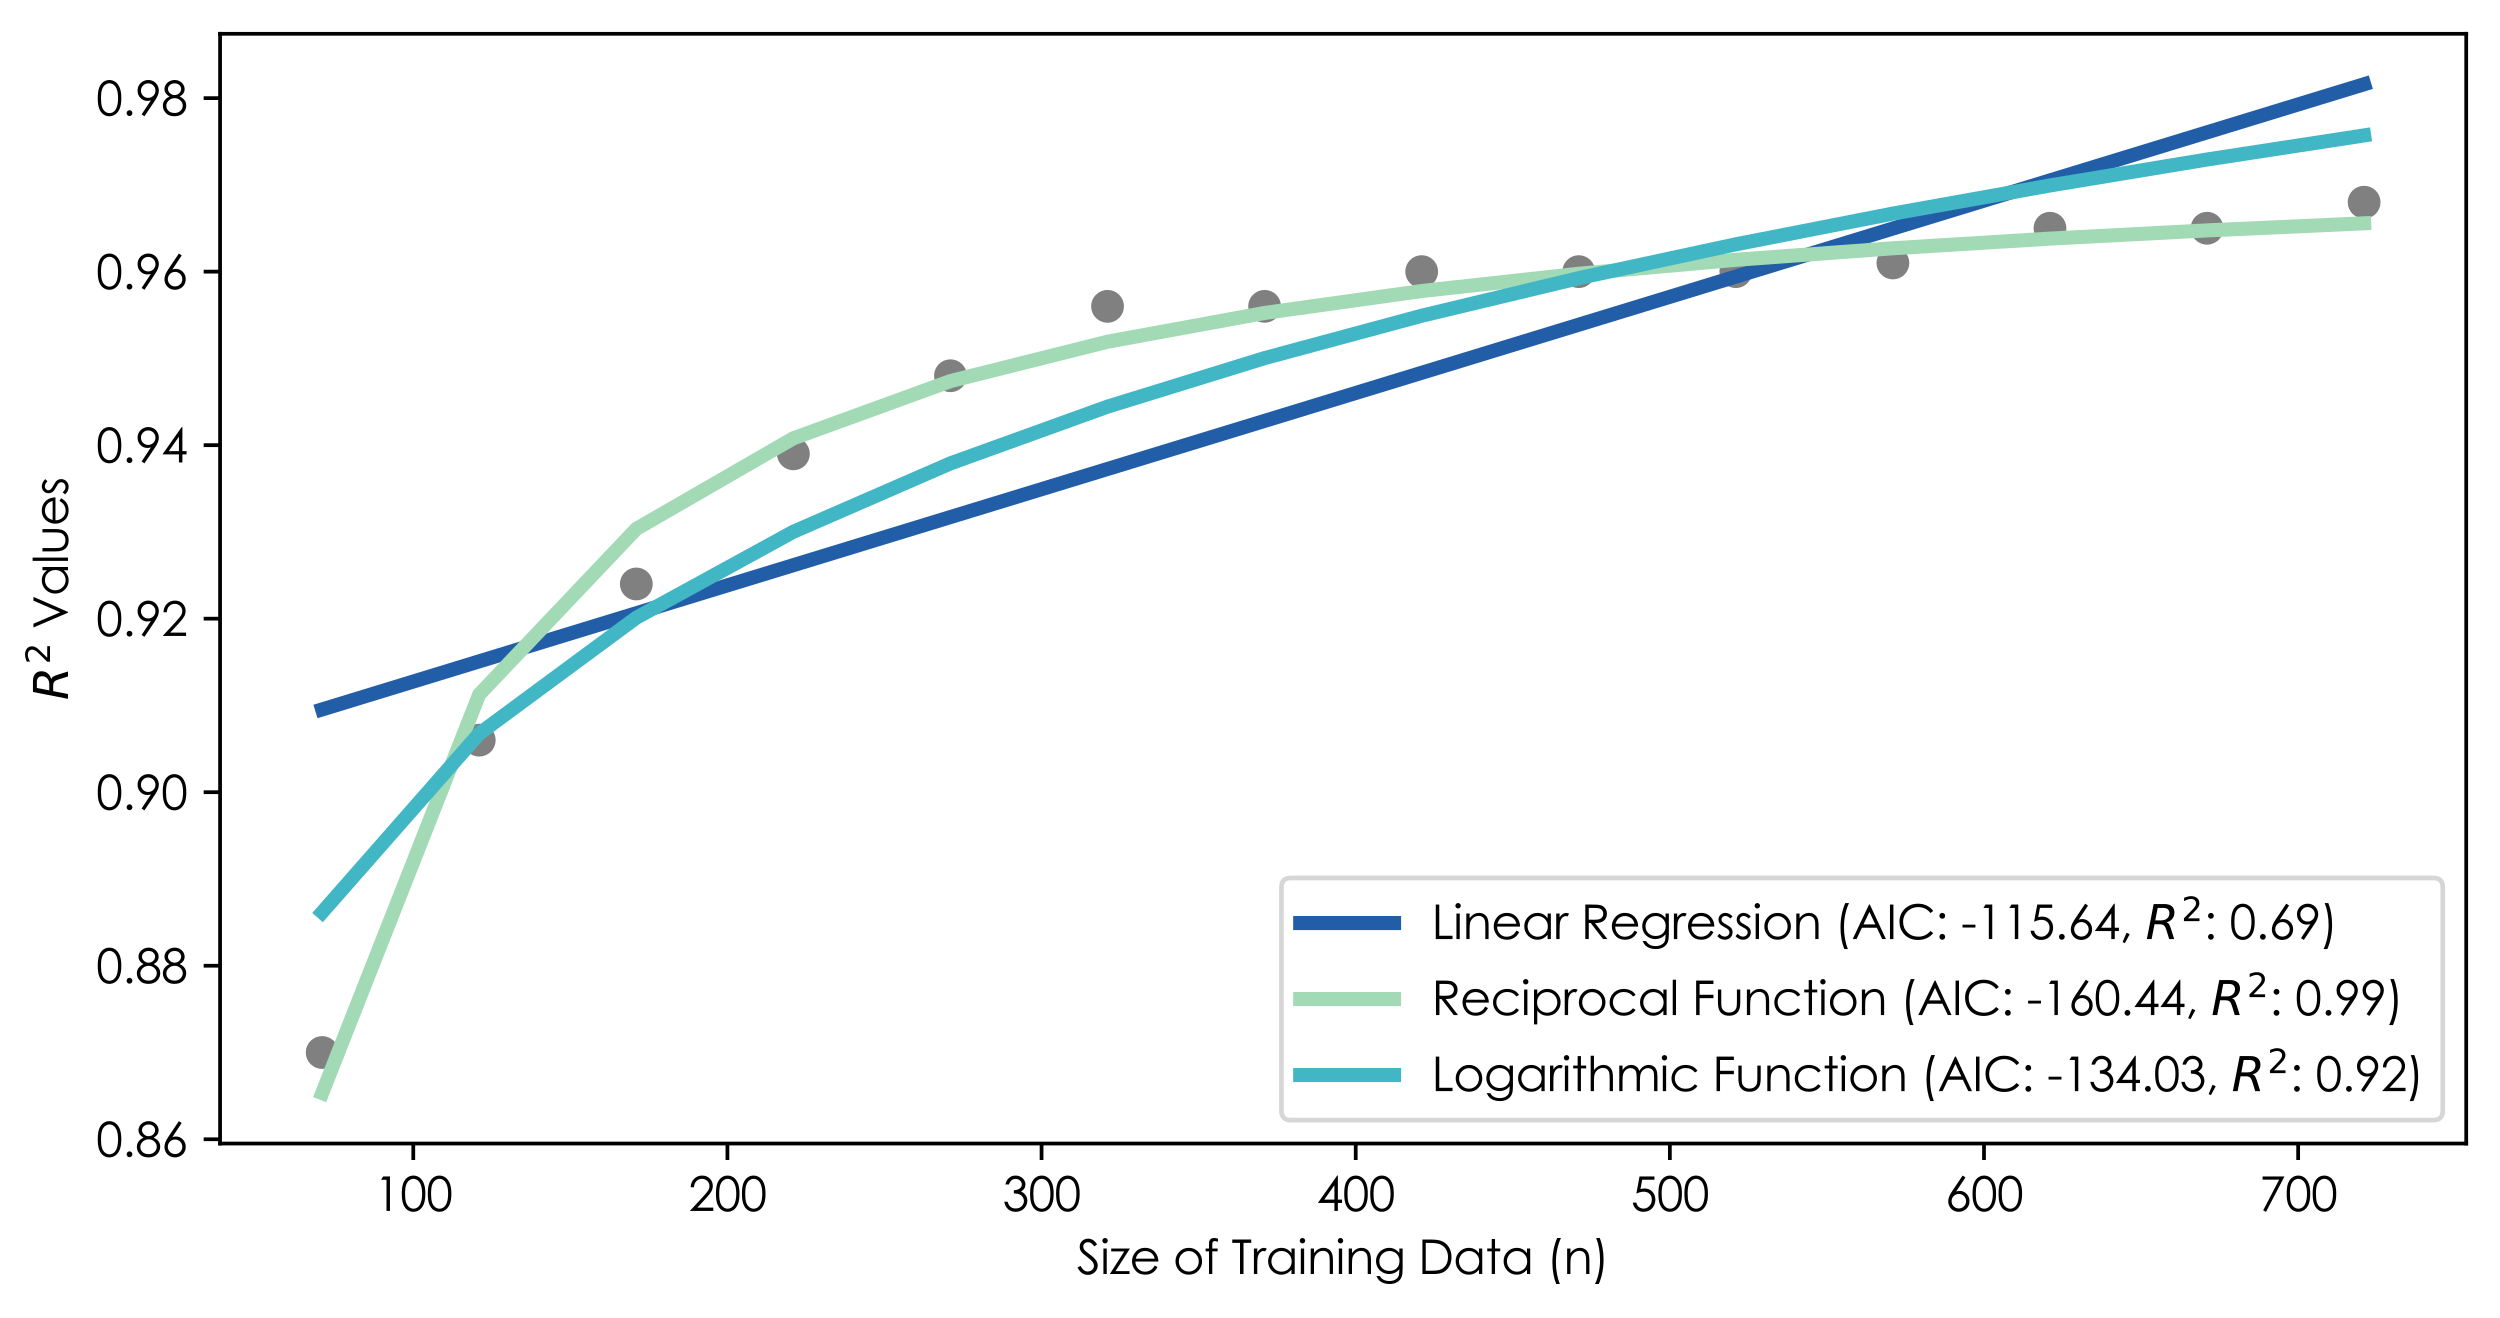 <?xml version="1.0" encoding="utf-8" standalone="no"?>
<!DOCTYPE svg PUBLIC "-//W3C//DTD SVG 1.1//EN"
  "http://www.w3.org/Graphics/SVG/1.1/DTD/svg11.dtd">
<svg xmlns:xlink="http://www.w3.org/1999/xlink" width="532.8pt" height="280.8pt" viewBox="0 0 532.8 280.8" xmlns="http://www.w3.org/2000/svg" version="1.1">
 <defs>
  <style type="text/css">*{stroke-linejoin: round; stroke-linecap: butt}</style>
 </defs>
 <g id="figure_1">
  <g id="patch_1">
   <path d="M 0 280.8 
L 532.8 280.8 
L 532.8 0 
L 0 0 
z
" style="fill: #ffffff"/>
  </g>
  <g id="axes_1">
   <g id="patch_2">
    <path d="M 46.903 243.713 
L 525.6 243.713 
L 525.6 7.2 
L 46.903 7.2 
z
" style="fill: #ffffff"/>
   </g>
   <g id="PathCollection_1">
    <defs>
     <path id="me94089aa2b" d="M 0 3 
C 0.796 3 1.559 2.684 2.121 2.121 
C 2.684 1.559 3 0.796 3 0 
C 3 -0.796 2.684 -1.559 2.121 -2.121 
C 1.559 -2.684 0.796 -3 0 -3 
C -0.796 -3 -1.559 -2.684 -2.121 -2.121 
C -2.684 -1.559 -3 -0.796 -3 0 
C -3 0.796 -2.684 1.559 -2.121 2.121 
C -1.559 2.684 -0.796 3 0 3 
z
" style="stroke: #808080"/>
    </defs>
    <g clip-path="url(#p9a86803ae7)">
     <use xlink:href="#me94089aa2b" x="503.841" y="43.098" style="fill: #808080; stroke: #808080"/>
     <use xlink:href="#me94089aa2b" x="470.366" y="48.645" style="fill: #808080; stroke: #808080"/>
     <use xlink:href="#me94089aa2b" x="436.89" y="48.645" style="fill: #808080; stroke: #808080"/>
     <use xlink:href="#me94089aa2b" x="403.415" y="56.042" style="fill: #808080; stroke: #808080"/>
     <use xlink:href="#me94089aa2b" x="369.94" y="57.891" style="fill: #808080; stroke: #808080"/>
     <use xlink:href="#me94089aa2b" x="336.465" y="57.891" style="fill: #808080; stroke: #808080"/>
     <use xlink:href="#me94089aa2b" x="302.989" y="57.891" style="fill: #808080; stroke: #808080"/>
     <use xlink:href="#me94089aa2b" x="269.514" y="65.287" style="fill: #808080; stroke: #808080"/>
     <use xlink:href="#me94089aa2b" x="236.039" y="65.287" style="fill: #808080; stroke: #808080"/>
     <use xlink:href="#me94089aa2b" x="202.563" y="80.08" style="fill: #808080; stroke: #808080"/>
     <use xlink:href="#me94089aa2b" x="169.088" y="96.722" style="fill: #808080; stroke: #808080"/>
     <use xlink:href="#me94089aa2b" x="135.613" y="124.458" style="fill: #808080; stroke: #808080"/>
     <use xlink:href="#me94089aa2b" x="102.137" y="157.741" style="fill: #808080; stroke: #808080"/>
     <use xlink:href="#me94089aa2b" x="68.662" y="224.309" style="fill: #808080; stroke: #808080"/>
    </g>
   </g>
   <g id="matplotlib.axis_1">
    <g id="xtick_1">
     <g id="line2d_1">
      <defs>
       <path id="m568f7fcadc" d="M 0 0 
L 0 3.5 
" style="stroke: #000000; stroke-width: 0.8"/>
      </defs>
      <g>
       <use xlink:href="#m568f7fcadc" x="88.078" y="243.713" style="stroke: #000000; stroke-width: 0.8"/>
      </g>
     </g>
     <g id="text_1">
      <!-- 100 -->
      <g transform="translate(79.764 258.077) scale(0.1 -0.1)">
       <defs>
        <path id="CenturyGothic-31" d="M 1184 4597 
L 2088 4597 
L 2088 0 
L 1631 0 
L 1631 4147 
L 909 4147 
L 1184 4597 
z
" transform="scale(0.016)"/>
        <path id="CenturyGothic-30" d="M 203 2297 
Q 203 3206 398 3703 
Q 594 4200 950 4456 
Q 1306 4713 1747 4713 
Q 2194 4713 2556 4455 
Q 2919 4197 3130 3681 
Q 3341 3166 3341 2297 
Q 3341 1431 3133 918 
Q 2925 406 2559 145 
Q 2194 -116 1747 -116 
Q 1306 -116 953 137 
Q 600 391 401 892 
Q 203 1394 203 2297 
z
M 638 2288 
Q 638 1509 777 1111 
Q 916 713 1187 506 
Q 1459 300 1763 300 
Q 2069 300 2334 501 
Q 2600 703 2738 1106 
Q 2909 1597 2909 2288 
Q 2909 2981 2756 3423 
Q 2603 3866 2333 4070 
Q 2063 4275 1763 4275 
Q 1456 4275 1187 4070 
Q 919 3866 778 3467 
Q 638 3069 638 2288 
z
" transform="scale(0.016)"/>
       </defs>
       <use xlink:href="#CenturyGothic-31"/>
       <use xlink:href="#CenturyGothic-30" x="55.42"/>
       <use xlink:href="#CenturyGothic-30" x="110.84"/>
      </g>
     </g>
    </g>
    <g id="xtick_2">
     <g id="line2d_2">
      <g>
       <use xlink:href="#m568f7fcadc" x="155.028" y="243.713" style="stroke: #000000; stroke-width: 0.8"/>
      </g>
     </g>
     <g id="text_2">
      <!-- 200 -->
      <g transform="translate(146.715 258.077) scale(0.1 -0.1)">
       <defs>
        <path id="CenturyGothic-32" d="M 741 3156 
L 300 3156 
Q 319 3838 755 4275 
Q 1191 4713 1831 4713 
Q 2466 4713 2858 4303 
Q 3250 3894 3250 3338 
Q 3250 2947 3062 2605 
Q 2875 2263 2334 1678 
L 1191 444 
L 3313 444 
L 3313 0 
L 191 0 
L 1947 1897 
Q 2481 2469 2642 2745 
Q 2803 3022 2803 3328 
Q 2803 3716 2514 3995 
Q 2225 4275 1806 4275 
Q 1366 4275 1073 3981 
Q 781 3688 741 3156 
z
" transform="scale(0.016)"/>
       </defs>
       <use xlink:href="#CenturyGothic-32"/>
       <use xlink:href="#CenturyGothic-30" x="55.42"/>
       <use xlink:href="#CenturyGothic-30" x="110.84"/>
      </g>
     </g>
    </g>
    <g id="xtick_3">
     <g id="line2d_3">
      <g>
       <use xlink:href="#m568f7fcadc" x="221.979" y="243.713" style="stroke: #000000; stroke-width: 0.8"/>
      </g>
     </g>
     <g id="text_3">
      <!-- 300 -->
      <g transform="translate(213.666 258.077) scale(0.1 -0.1)">
       <defs>
        <path id="CenturyGothic-33" d="M 847 3531 
L 378 3531 
Q 506 4100 868 4406 
Q 1231 4713 1725 4713 
Q 2084 4713 2395 4548 
Q 2706 4384 2876 4106 
Q 3047 3828 3047 3525 
Q 3047 2931 2456 2584 
Q 2788 2450 3000 2191 
Q 3300 1825 3300 1372 
Q 3300 981 3094 626 
Q 2888 272 2531 78 
Q 2175 -116 1734 -116 
Q 1141 -116 744 226 
Q 347 569 225 1231 
L 675 1231 
Q 794 784 1016 584 
Q 1300 331 1741 331 
Q 2241 331 2544 631 
Q 2847 931 2847 1334 
Q 2847 1603 2695 1837 
Q 2544 2072 2289 2190 
Q 2034 2309 1500 2338 
L 1500 2759 
Q 1816 2759 2075 2870 
Q 2334 2981 2451 3153 
Q 2569 3325 2569 3528 
Q 2569 3828 2330 4047 
Q 2091 4266 1725 4266 
Q 1428 4266 1212 4098 
Q 997 3931 847 3531 
z
" transform="scale(0.016)"/>
       </defs>
       <use xlink:href="#CenturyGothic-33"/>
       <use xlink:href="#CenturyGothic-30" x="55.42"/>
       <use xlink:href="#CenturyGothic-30" x="110.84"/>
      </g>
     </g>
    </g>
    <g id="xtick_4">
     <g id="line2d_4">
      <g>
       <use xlink:href="#m568f7fcadc" x="288.93" y="243.713" style="stroke: #000000; stroke-width: 0.8"/>
      </g>
     </g>
     <g id="text_4">
      <!-- 400 -->
      <g transform="translate(280.616 258.077) scale(0.1 -0.1)">
       <defs>
        <path id="CenturyGothic-34" d="M 2725 4713 
L 2819 4713 
L 2819 1509 
L 3375 1509 
L 3375 1069 
L 2819 1069 
L 2819 0 
L 2359 0 
L 2359 1069 
L 163 1069 
L 2725 4713 
z
M 2359 1509 
L 2359 3425 
L 1006 1509 
L 2359 1509 
z
" transform="scale(0.016)"/>
       </defs>
       <use xlink:href="#CenturyGothic-34"/>
       <use xlink:href="#CenturyGothic-30" x="55.42"/>
       <use xlink:href="#CenturyGothic-30" x="110.84"/>
      </g>
     </g>
    </g>
    <g id="xtick_5">
     <g id="line2d_5">
      <g>
       <use xlink:href="#m568f7fcadc" x="355.88" y="243.713" style="stroke: #000000; stroke-width: 0.8"/>
      </g>
     </g>
     <g id="text_5">
      <!-- 500 -->
      <g transform="translate(347.567 258.077) scale(0.1 -0.1)">
       <defs>
        <path id="CenturyGothic-35" d="M 3147 4597 
L 3147 4159 
L 1509 4159 
L 1281 2906 
Q 1581 2994 1822 2994 
Q 2450 2994 2858 2573 
Q 3266 2153 3266 1497 
Q 3266 1044 3056 666 
Q 2847 288 2489 86 
Q 2131 -116 1663 -116 
Q 1103 -116 718 226 
Q 334 569 259 1113 
L 731 1113 
Q 784 847 911 681 
Q 1038 516 1248 414 
Q 1459 313 1691 313 
Q 2144 313 2469 656 
Q 2794 1000 2794 1516 
Q 2794 1981 2500 2272 
Q 2206 2563 1716 2563 
Q 1309 2563 731 2316 
L 1156 4597 
L 3147 4597 
z
" transform="scale(0.016)"/>
       </defs>
       <use xlink:href="#CenturyGothic-35"/>
       <use xlink:href="#CenturyGothic-30" x="55.42"/>
       <use xlink:href="#CenturyGothic-30" x="110.84"/>
      </g>
     </g>
    </g>
    <g id="xtick_6">
     <g id="line2d_6">
      <g>
       <use xlink:href="#m568f7fcadc" x="422.831" y="243.713" style="stroke: #000000; stroke-width: 0.8"/>
      </g>
     </g>
     <g id="text_6">
      <!-- 600 -->
      <g transform="translate(414.518 258.077) scale(0.1 -0.1)">
       <defs>
        <path id="CenturyGothic-36" d="M 2347 4713 
L 2725 4466 
L 1484 2584 
Q 1734 2669 1953 2669 
Q 2500 2669 2881 2273 
Q 3263 1878 3263 1300 
Q 3263 903 3078 583 
Q 2894 263 2555 73 
Q 2216 -116 1825 -116 
Q 1447 -116 1123 67 
Q 800 250 615 581 
Q 431 913 431 1291 
Q 431 1572 545 1883 
Q 659 2194 953 2631 
L 2347 4713 
z
M 1844 2266 
Q 1444 2266 1161 1983 
Q 878 1700 878 1297 
Q 878 897 1161 614 
Q 1444 331 1844 331 
Q 2244 331 2526 614 
Q 2809 897 2809 1297 
Q 2809 1700 2526 1983 
Q 2244 2266 1844 2266 
z
" transform="scale(0.016)"/>
       </defs>
       <use xlink:href="#CenturyGothic-36"/>
       <use xlink:href="#CenturyGothic-30" x="55.42"/>
       <use xlink:href="#CenturyGothic-30" x="110.84"/>
      </g>
     </g>
    </g>
    <g id="xtick_7">
     <g id="line2d_7">
      <g>
       <use xlink:href="#m568f7fcadc" x="489.781" y="243.713" style="stroke: #000000; stroke-width: 0.8"/>
      </g>
     </g>
     <g id="text_7">
      <!-- 700 -->
      <g transform="translate(481.468 258.077) scale(0.1 -0.1)">
       <defs>
        <path id="CenturyGothic-37" d="M 459 4597 
L 3375 4597 
L 916 -116 
L 538 78 
L 2663 4163 
L 459 4163 
L 459 4597 
z
" transform="scale(0.016)"/>
       </defs>
       <use xlink:href="#CenturyGothic-37"/>
       <use xlink:href="#CenturyGothic-30" x="55.42"/>
       <use xlink:href="#CenturyGothic-30" x="110.84"/>
      </g>
     </g>
    </g>
    <g id="text_8">
     <!-- Size of Training Data (n) -->
     <g transform="translate(229.505 271.52) scale(0.1 -0.1)">
      <defs>
       <path id="CenturyGothic-53" d="M 84 856 
L 475 1091 
Q 888 331 1428 331 
Q 1659 331 1862 439 
Q 2066 547 2172 728 
Q 2278 909 2278 1113 
Q 2278 1344 2122 1566 
Q 1906 1872 1334 2303 
Q 759 2738 619 2931 
Q 375 3256 375 3634 
Q 375 3934 519 4181 
Q 663 4428 923 4570 
Q 1184 4713 1491 4713 
Q 1816 4713 2098 4552 
Q 2381 4391 2697 3959 
L 2322 3675 
Q 2063 4019 1880 4128 
Q 1697 4238 1481 4238 
Q 1203 4238 1026 4069 
Q 850 3900 850 3653 
Q 850 3503 912 3362 
Q 975 3222 1141 3056 
Q 1231 2969 1734 2597 
Q 2331 2156 2553 1812 
Q 2775 1469 2775 1122 
Q 2775 622 2395 253 
Q 2016 -116 1472 -116 
Q 1053 -116 712 107 
Q 372 331 84 856 
z
" transform="scale(0.016)"/>
       <path id="CenturyGothic-69" d="M 641 4800 
Q 791 4800 897 4694 
Q 1003 4588 1003 4438 
Q 1003 4291 897 4184 
Q 791 4078 641 4078 
Q 494 4078 387 4184 
Q 281 4291 281 4438 
Q 281 4588 387 4694 
Q 494 4800 641 4800 
z
M 422 3400 
L 863 3400 
L 863 0 
L 422 0 
L 422 3400 
z
" transform="scale(0.016)"/>
       <path id="CenturyGothic-7a" d="M 209 3400 
L 2706 3400 
L 781 388 
L 2644 388 
L 2644 0 
L 28 0 
L 1953 3016 
L 209 3016 
L 209 3400 
z
" transform="scale(0.016)"/>
       <path id="CenturyGothic-65" d="M 3350 1128 
L 3719 934 
Q 3538 578 3300 359 
Q 3063 141 2766 26 
Q 2469 -88 2094 -88 
Q 1263 -88 794 457 
Q 325 1003 325 1691 
Q 325 2338 722 2844 
Q 1225 3488 2069 3488 
Q 2938 3488 3456 2828 
Q 3825 2363 3831 1666 
L 775 1666 
Q 788 1072 1153 692 
Q 1519 313 2056 313 
Q 2316 313 2561 403 
Q 2806 494 2978 644 
Q 3150 794 3350 1128 
z
M 3350 2044 
Q 3263 2394 3095 2603 
Q 2928 2813 2653 2941 
Q 2378 3069 2075 3069 
Q 1575 3069 1216 2747 
Q 953 2513 819 2044 
L 3350 2044 
z
" transform="scale(0.016)"/>
       <path id="CenturyGothic-20" transform="scale(0.016)"/>
       <path id="CenturyGothic-6f" d="M 2097 3488 
Q 2881 3488 3397 2919 
Q 3866 2400 3866 1691 
Q 3866 978 3370 445 
Q 2875 -88 2097 -88 
Q 1316 -88 820 445 
Q 325 978 325 1691 
Q 325 2397 794 2916 
Q 1309 3488 2097 3488 
z
M 2097 3059 
Q 1553 3059 1162 2656 
Q 772 2253 772 1681 
Q 772 1313 950 994 
Q 1128 675 1431 501 
Q 1734 328 2097 328 
Q 2459 328 2762 501 
Q 3066 675 3244 994 
Q 3422 1313 3422 1681 
Q 3422 2253 3030 2656 
Q 2638 3059 2097 3059 
z
" transform="scale(0.016)"/>
       <path id="CenturyGothic-66" d="M 1888 4713 
L 1888 4284 
Q 1647 4388 1475 4388 
Q 1347 4388 1262 4336 
Q 1178 4284 1156 4217 
Q 1134 4150 1134 3859 
L 1134 3400 
L 1844 3400 
L 1844 3025 
L 1131 3025 
L 1131 0 
L 694 0 
L 694 3025 
L 247 3025 
L 247 3400 
L 694 3400 
L 694 3931 
Q 694 4297 761 4453 
Q 828 4609 989 4704 
Q 1150 4800 1378 4800 
Q 1591 4800 1888 4713 
z
" transform="scale(0.016)"/>
       <path id="CenturyGothic-54" d="M 103 4150 
L 103 4597 
L 2625 4597 
L 2625 4150 
L 1600 4150 
L 1600 0 
L 1131 0 
L 1131 4150 
L 103 4150 
z
" transform="scale(0.016)"/>
       <path id="CenturyGothic-72" d="M 322 3400 
L 769 3400 
L 769 2903 
Q 969 3197 1191 3342 
Q 1413 3488 1653 3488 
Q 1834 3488 2041 3372 
L 1813 3003 
Q 1675 3063 1581 3063 
Q 1363 3063 1159 2883 
Q 956 2703 850 2325 
Q 769 2034 769 1150 
L 769 0 
L 322 0 
L 322 3400 
z
" transform="scale(0.016)"/>
       <path id="CenturyGothic-61" d="M 3875 3400 
L 3875 0 
L 3444 0 
L 3444 584 
Q 3169 250 2826 81 
Q 2484 -88 2078 -88 
Q 1356 -88 845 435 
Q 334 959 334 1709 
Q 334 2444 850 2966 
Q 1366 3488 2091 3488 
Q 2509 3488 2848 3309 
Q 3188 3131 3444 2775 
L 3444 3400 
L 3875 3400 
z
M 2125 3066 
Q 1759 3066 1450 2886 
Q 1141 2706 958 2381 
Q 775 2056 775 1694 
Q 775 1334 959 1006 
Q 1144 678 1455 495 
Q 1766 313 2122 313 
Q 2481 313 2803 494 
Q 3125 675 3298 984 
Q 3472 1294 3472 1681 
Q 3472 2272 3083 2669 
Q 2694 3066 2125 3066 
z
" transform="scale(0.016)"/>
       <path id="CenturyGothic-6e" d="M 488 3400 
L 925 3400 
L 925 2791 
Q 1188 3141 1506 3314 
Q 1825 3488 2200 3488 
Q 2581 3488 2876 3294 
Q 3172 3100 3312 2772 
Q 3453 2444 3453 1750 
L 3453 0 
L 3019 0 
L 3019 1622 
Q 3019 2209 2969 2406 
Q 2891 2744 2675 2914 
Q 2459 3084 2113 3084 
Q 1716 3084 1402 2821 
Q 1088 2559 988 2172 
Q 925 1919 925 1247 
L 925 0 
L 488 0 
L 488 3400 
z
" transform="scale(0.016)"/>
       <path id="CenturyGothic-67" d="M 3416 3400 
L 3856 3400 
L 3856 691 
Q 3856 -25 3731 -356 
Q 3559 -825 3134 -1078 
Q 2709 -1331 2113 -1331 
Q 1675 -1331 1326 -1207 
Q 978 -1084 759 -876 
Q 541 -669 356 -269 
L 831 -269 
Q 1025 -606 1331 -768 
Q 1638 -931 2091 -931 
Q 2538 -931 2845 -764 
Q 3153 -597 3284 -344 
Q 3416 -91 3416 472 
L 3416 647 
Q 3169 334 2812 167 
Q 2456 0 2056 0 
Q 1588 0 1175 233 
Q 763 466 538 859 
Q 313 1253 313 1725 
Q 313 2197 547 2605 
Q 781 3013 1195 3250 
Q 1609 3488 2069 3488 
Q 2450 3488 2779 3330 
Q 3109 3172 3416 2809 
L 3416 3400 
z
M 2125 3066 
Q 1753 3066 1434 2886 
Q 1116 2706 934 2389 
Q 753 2072 753 1703 
Q 753 1144 1128 778 
Q 1503 413 2100 413 
Q 2703 413 3070 775 
Q 3438 1138 3438 1728 
Q 3438 2113 3269 2414 
Q 3100 2716 2790 2891 
Q 2481 3066 2125 3066 
z
" transform="scale(0.016)"/>
       <path id="CenturyGothic-44" d="M 559 0 
L 559 4597 
L 1513 4597 
Q 2544 4597 3009 4431 
Q 3678 4197 4054 3619 
Q 4431 3041 4431 2241 
Q 4431 1550 4132 1025 
Q 3834 500 3357 250 
Q 2881 0 2022 0 
L 559 0 
z
M 1000 434 
L 1531 434 
Q 2484 434 2853 553 
Q 3372 722 3669 1161 
Q 3966 1600 3966 2234 
Q 3966 2900 3644 3372 
Q 3322 3844 2747 4019 
Q 2316 4150 1325 4150 
L 1000 4150 
L 1000 434 
z
" transform="scale(0.016)"/>
       <path id="CenturyGothic-74" d="M 869 4663 
L 1309 4663 
L 1309 3400 
L 2003 3400 
L 2003 3025 
L 1309 3025 
L 1309 0 
L 869 0 
L 869 3025 
L 272 3025 
L 272 3400 
L 869 3400 
L 869 4663 
z
" transform="scale(0.016)"/>
       <path id="CenturyGothic-28" d="M 1469 4800 
L 1975 4800 
Q 1669 4172 1484 3334 
Q 1300 2497 1300 1606 
Q 1300 781 1439 15 
Q 1578 -750 1822 -1331 
L 1341 -1331 
Q 1109 -775 971 -22 
Q 834 731 834 1547 
Q 834 2425 996 3258 
Q 1159 4091 1469 4800 
z
" transform="scale(0.016)"/>
       <path id="CenturyGothic-29" d="M 894 -1331 
L 388 -1331 
Q 697 -703 880 134 
Q 1063 972 1063 1863 
Q 1063 2688 923 3453 
Q 784 4219 541 4800 
L 1022 4800 
Q 1256 4244 1392 3489 
Q 1528 2734 1528 1919 
Q 1528 1044 1365 211 
Q 1203 -622 894 -1331 
z
" transform="scale(0.016)"/>
      </defs>
      <use xlink:href="#CenturyGothic-53"/>
      <use xlink:href="#CenturyGothic-69" x="49.805"/>
      <use xlink:href="#CenturyGothic-7a" x="69.824"/>
      <use xlink:href="#CenturyGothic-65" x="112.305"/>
      <use xlink:href="#CenturyGothic-20" x="177.295"/>
      <use xlink:href="#CenturyGothic-6f" x="204.98"/>
      <use xlink:href="#CenturyGothic-66" x="270.459"/>
      <use xlink:href="#CenturyGothic-20" x="301.855"/>
      <use xlink:href="#CenturyGothic-54" x="329.541"/>
      <use xlink:href="#CenturyGothic-72" x="372.119"/>
      <use xlink:href="#CenturyGothic-61" x="402.197"/>
      <use xlink:href="#CenturyGothic-69" x="470.508"/>
      <use xlink:href="#CenturyGothic-6e" x="490.527"/>
      <use xlink:href="#CenturyGothic-69" x="551.514"/>
      <use xlink:href="#CenturyGothic-6e" x="571.533"/>
      <use xlink:href="#CenturyGothic-67" x="632.52"/>
      <use xlink:href="#CenturyGothic-20" x="699.805"/>
      <use xlink:href="#CenturyGothic-44" x="727.49"/>
      <use xlink:href="#CenturyGothic-61" x="801.904"/>
      <use xlink:href="#CenturyGothic-74" x="870.215"/>
      <use xlink:href="#CenturyGothic-61" x="904.102"/>
      <use xlink:href="#CenturyGothic-20" x="972.412"/>
      <use xlink:href="#CenturyGothic-28" x="1000.098"/>
      <use xlink:href="#CenturyGothic-6e" x="1037.012"/>
      <use xlink:href="#CenturyGothic-29" x="1097.998"/>
     </g>
    </g>
   </g>
   <g id="matplotlib.axis_2">
    <g id="ytick_1">
     <g id="line2d_8">
      <defs>
       <path id="m446b28e84a" d="M 0 0 
L -3.5 0 
" style="stroke: #000000; stroke-width: 0.8"/>
      </defs>
      <g>
       <use xlink:href="#m446b28e84a" x="46.903" y="242.799" style="stroke: #000000; stroke-width: 0.8"/>
      </g>
     </g>
     <g id="text_9">
      <!-- 0.86 -->
      <g transform="translate(20.508 246.481) scale(0.1 -0.1)">
       <defs>
        <path id="CenturyGothic-2e" d="M 969 688 
Q 1128 688 1240 575 
Q 1353 463 1353 300 
Q 1353 141 1240 26 
Q 1128 -88 969 -88 
Q 809 -88 696 26 
Q 584 141 584 300 
Q 584 463 696 575 
Q 809 688 969 688 
z
" transform="scale(0.016)"/>
        <path id="CenturyGothic-38" d="M 2459 2522 
Q 2925 2291 3126 1994 
Q 3328 1697 3328 1319 
Q 3328 788 2981 381 
Q 2556 -116 1766 -116 
Q 1003 -116 609 320 
Q 216 756 216 1281 
Q 216 1666 422 1973 
Q 628 2281 1109 2522 
Q 772 2697 603 2956 
Q 434 3216 434 3513 
Q 434 3813 614 4098 
Q 794 4384 1111 4548 
Q 1428 4713 1797 4713 
Q 2156 4713 2462 4547 
Q 2769 4381 2942 4097 
Q 3116 3813 3116 3500 
Q 3116 3188 2952 2944 
Q 2788 2700 2459 2522 
z
M 1775 4266 
Q 1397 4266 1148 4042 
Q 900 3819 900 3509 
Q 900 3203 1167 2954 
Q 1434 2706 1791 2706 
Q 2019 2706 2222 2818 
Q 2425 2931 2539 3126 
Q 2653 3322 2653 3519 
Q 2653 3797 2428 4031 
Q 2203 4266 1775 4266 
z
M 1797 2291 
Q 1322 2291 1000 1983 
Q 678 1675 678 1266 
Q 678 1013 815 788 
Q 953 563 1200 441 
Q 1447 319 1772 319 
Q 2275 319 2572 616 
Q 2869 913 2869 1309 
Q 2869 1694 2555 1992 
Q 2241 2291 1797 2291 
z
" transform="scale(0.016)"/>
       </defs>
       <use xlink:href="#CenturyGothic-30"/>
       <use xlink:href="#CenturyGothic-2e" x="55.42"/>
       <use xlink:href="#CenturyGothic-38" x="83.105"/>
       <use xlink:href="#CenturyGothic-36" x="138.525"/>
      </g>
     </g>
    </g>
    <g id="ytick_2">
     <g id="line2d_9">
      <g>
       <use xlink:href="#m446b28e84a" x="46.903" y="205.818" style="stroke: #000000; stroke-width: 0.8"/>
      </g>
     </g>
     <g id="text_10">
      <!-- 0.88 -->
      <g transform="translate(20.508 209.5) scale(0.1 -0.1)">
       <use xlink:href="#CenturyGothic-30"/>
       <use xlink:href="#CenturyGothic-2e" x="55.42"/>
       <use xlink:href="#CenturyGothic-38" x="83.105"/>
       <use xlink:href="#CenturyGothic-38" x="138.525"/>
      </g>
     </g>
    </g>
    <g id="ytick_3">
     <g id="line2d_10">
      <g>
       <use xlink:href="#m446b28e84a" x="46.903" y="168.836" style="stroke: #000000; stroke-width: 0.8"/>
      </g>
     </g>
     <g id="text_11">
      <!-- 0.90 -->
      <g transform="translate(20.508 172.518) scale(0.1 -0.1)">
       <defs>
        <path id="CenturyGothic-39" d="M 1228 -116 
L 850 128 
L 2091 2009 
Q 1841 1928 1622 1928 
Q 1075 1928 694 2323 
Q 313 2719 313 3297 
Q 313 3694 497 4012 
Q 681 4331 1020 4522 
Q 1359 4713 1747 4713 
Q 2128 4713 2451 4528 
Q 2775 4344 2959 4012 
Q 3144 3681 3144 3306 
Q 3144 3022 3030 2711 
Q 2916 2400 2622 1963 
L 1228 -116 
z
M 1728 2331 
Q 2131 2331 2414 2614 
Q 2697 2897 2697 3297 
Q 2697 3697 2414 3980 
Q 2131 4263 1728 4263 
Q 1328 4263 1045 3980 
Q 763 3697 763 3297 
Q 763 2897 1045 2614 
Q 1328 2331 1728 2331 
z
" transform="scale(0.016)"/>
       </defs>
       <use xlink:href="#CenturyGothic-30"/>
       <use xlink:href="#CenturyGothic-2e" x="55.42"/>
       <use xlink:href="#CenturyGothic-39" x="83.105"/>
       <use xlink:href="#CenturyGothic-30" x="138.525"/>
      </g>
     </g>
    </g>
    <g id="ytick_4">
     <g id="line2d_11">
      <g>
       <use xlink:href="#m446b28e84a" x="46.903" y="131.854" style="stroke: #000000; stroke-width: 0.8"/>
      </g>
     </g>
     <g id="text_12">
      <!-- 0.92 -->
      <g transform="translate(20.508 135.536) scale(0.1 -0.1)">
       <use xlink:href="#CenturyGothic-30"/>
       <use xlink:href="#CenturyGothic-2e" x="55.42"/>
       <use xlink:href="#CenturyGothic-39" x="83.105"/>
       <use xlink:href="#CenturyGothic-32" x="138.525"/>
      </g>
     </g>
    </g>
    <g id="ytick_5">
     <g id="line2d_12">
      <g>
       <use xlink:href="#m446b28e84a" x="46.903" y="94.873" style="stroke: #000000; stroke-width: 0.8"/>
      </g>
     </g>
     <g id="text_13">
      <!-- 0.94 -->
      <g transform="translate(20.508 98.555) scale(0.1 -0.1)">
       <use xlink:href="#CenturyGothic-30"/>
       <use xlink:href="#CenturyGothic-2e" x="55.42"/>
       <use xlink:href="#CenturyGothic-39" x="83.105"/>
       <use xlink:href="#CenturyGothic-34" x="138.525"/>
      </g>
     </g>
    </g>
    <g id="ytick_6">
     <g id="line2d_13">
      <g>
       <use xlink:href="#m446b28e84a" x="46.903" y="57.891" style="stroke: #000000; stroke-width: 0.8"/>
      </g>
     </g>
     <g id="text_14">
      <!-- 0.96 -->
      <g transform="translate(20.508 61.573) scale(0.1 -0.1)">
       <use xlink:href="#CenturyGothic-30"/>
       <use xlink:href="#CenturyGothic-2e" x="55.42"/>
       <use xlink:href="#CenturyGothic-39" x="83.105"/>
       <use xlink:href="#CenturyGothic-36" x="138.525"/>
      </g>
     </g>
    </g>
    <g id="ytick_7">
     <g id="line2d_14">
      <g>
       <use xlink:href="#m446b28e84a" x="46.903" y="20.909" style="stroke: #000000; stroke-width: 0.8"/>
      </g>
     </g>
     <g id="text_15">
      <!-- 0.98 -->
      <g transform="translate(20.508 24.591) scale(0.1 -0.1)">
       <use xlink:href="#CenturyGothic-30"/>
       <use xlink:href="#CenturyGothic-2e" x="55.42"/>
       <use xlink:href="#CenturyGothic-39" x="83.105"/>
       <use xlink:href="#CenturyGothic-38" x="138.525"/>
      </g>
     </g>
    </g>
    <g id="text_16">
     <!-- $R^2$ Values -->
     <g transform="translate(14.564 149.206) rotate(-90) scale(0.1 -0.1)">
      <defs>
       <path id="DejaVuSans-Oblique-52" d="M 1613 4147 
L 1294 2491 
L 2106 2491 
Q 2584 2491 2879 2755 
Q 3175 3019 3175 3444 
Q 3175 3784 2976 3965 
Q 2778 4147 2406 4147 
L 1613 4147 
z
M 2772 2241 
Q 2972 2194 3105 2009 
Q 3238 1825 3413 1275 
L 3809 0 
L 3144 0 
L 2778 1197 
Q 2638 1659 2453 1815 
Q 2269 1972 1888 1972 
L 1191 1972 
L 806 0 
L 172 0 
L 1081 4666 
L 2503 4666 
Q 3150 4666 3495 4373 
Q 3841 4081 3841 3531 
Q 3841 3044 3547 2687 
Q 3253 2331 2772 2241 
z
" transform="scale(0.016)"/>
       <path id="DejaVuSans-32" d="M 1228 531 
L 3431 531 
L 3431 0 
L 469 0 
L 469 531 
Q 828 903 1448 1529 
Q 2069 2156 2228 2338 
Q 2531 2678 2651 2914 
Q 2772 3150 2772 3378 
Q 2772 3750 2511 3984 
Q 2250 4219 1831 4219 
Q 1534 4219 1204 4116 
Q 875 4013 500 3803 
L 500 4441 
Q 881 4594 1212 4672 
Q 1544 4750 1819 4750 
Q 2544 4750 2975 4387 
Q 3406 4025 3406 3419 
Q 3406 3131 3298 2873 
Q 3191 2616 2906 2266 
Q 2828 2175 2409 1742 
Q 1991 1309 1228 531 
z
" transform="scale(0.016)"/>
       <path id="CenturyGothic-56" d="M 209 4597 
L 709 4597 
L 2231 1044 
L 3781 4597 
L 4281 4597 
L 2281 0 
L 2181 0 
L 209 4597 
z
" transform="scale(0.016)"/>
       <path id="CenturyGothic-6c" d="M 422 4713 
L 859 4713 
L 859 0 
L 422 0 
L 422 4713 
z
" transform="scale(0.016)"/>
       <path id="CenturyGothic-75" d="M 431 3400 
L 872 3400 
L 872 1813 
Q 872 1231 934 1013 
Q 1028 700 1292 519 
Q 1556 338 1922 338 
Q 2288 338 2542 514 
Q 2797 691 2894 978 
Q 2959 1175 2959 1813 
L 2959 3400 
L 3406 3400 
L 3406 1731 
Q 3406 1028 3242 672 
Q 3078 316 2748 114 
Q 2419 -88 1922 -88 
Q 1425 -88 1092 114 
Q 759 316 595 677 
Q 431 1038 431 1763 
L 431 3400 
z
" transform="scale(0.016)"/>
       <path id="CenturyGothic-73" d="M 2197 3028 
L 1916 2738 
Q 1566 3078 1231 3078 
Q 1019 3078 867 2937 
Q 716 2797 716 2609 
Q 716 2444 841 2294 
Q 966 2141 1366 1934 
Q 1853 1681 2028 1447 
Q 2200 1209 2200 913 
Q 2200 494 1906 203 
Q 1613 -88 1172 -88 
Q 878 -88 611 40 
Q 344 169 169 394 
L 444 706 
Q 778 328 1153 328 
Q 1416 328 1600 497 
Q 1784 666 1784 894 
Q 1784 1081 1663 1228 
Q 1541 1372 1113 1591 
Q 653 1828 488 2059 
Q 322 2291 322 2588 
Q 322 2975 586 3231 
Q 850 3488 1253 3488 
Q 1722 3488 2197 3028 
z
" transform="scale(0.016)"/>
      </defs>
      <use xlink:href="#DejaVuSans-Oblique-52" transform="translate(0 0.766)"/>
      <use xlink:href="#DejaVuSans-32" transform="translate(76.499 39.047) scale(0.7)"/>
      <use xlink:href="#CenturyGothic-20" transform="translate(123.77 0.766)"/>
      <use xlink:href="#CenturyGothic-56" transform="translate(151.455 0.766)"/>
      <use xlink:href="#CenturyGothic-61" transform="translate(221.67 0.766)"/>
      <use xlink:href="#CenturyGothic-6c" transform="translate(289.981 0.766)"/>
      <use xlink:href="#CenturyGothic-75" transform="translate(310 0.766)"/>
      <use xlink:href="#CenturyGothic-65" transform="translate(370.791 0.766)"/>
      <use xlink:href="#CenturyGothic-73" transform="translate(435.781 0.766)"/>
     </g>
    </g>
   </g>
   <g id="line2d_15">
    <path d="M 503.841 17.951 
L 470.366 28.2 
L 436.89 38.449 
L 403.415 48.698 
L 369.94 58.947 
L 336.465 69.197 
L 302.989 79.446 
L 269.514 89.695 
L 236.039 99.944 
L 202.563 110.194 
L 169.088 120.443 
L 135.613 130.692 
L 102.137 140.941 
L 68.662 151.19 
" clip-path="url(#p9a86803ae7)" style="fill: none; stroke: #225ea8; stroke-width: 3; stroke-linecap: square"/>
   </g>
   <g id="line2d_16">
    <path d="M 503.841 47.592 
L 470.366 49.101 
L 436.89 50.852 
L 403.415 52.911 
L 369.94 55.365 
L 336.465 58.339 
L 302.989 62.02 
L 269.514 66.694 
L 236.039 72.823 
L 202.563 81.214 
L 169.088 93.402 
L 135.613 112.717 
L 102.137 147.996 
L 68.662 232.962 
" clip-path="url(#p9a86803ae7)" style="fill: none; stroke: #a1dab4; stroke-width: 3; stroke-linecap: square"/>
   </g>
   <g id="line2d_17">
    <path d="M 503.841 28.858 
L 470.366 33.991 
L 436.89 39.523 
L 403.415 45.519 
L 369.94 52.064 
L 336.465 59.271 
L 302.989 67.287 
L 269.514 76.318 
L 236.039 86.659 
L 202.563 98.753 
L 169.088 113.322 
L 135.613 131.643 
L 102.137 156.349 
L 68.662 194.429 
" clip-path="url(#p9a86803ae7)" style="fill: none; stroke: #41b6c4; stroke-width: 3; stroke-linecap: square"/>
   </g>
   <g id="patch_3">
    <path d="M 46.903 243.713 
L 46.903 7.2 
" style="fill: none; stroke: #000000; stroke-width: 0.8; stroke-linejoin: miter; stroke-linecap: square"/>
   </g>
   <g id="patch_4">
    <path d="M 525.6 243.713 
L 525.6 7.2 
" style="fill: none; stroke: #000000; stroke-width: 0.8; stroke-linejoin: miter; stroke-linecap: square"/>
   </g>
   <g id="patch_5">
    <path d="M 46.903 243.713 
L 525.6 243.713 
" style="fill: none; stroke: #000000; stroke-width: 0.8; stroke-linejoin: miter; stroke-linecap: square"/>
   </g>
   <g id="patch_6">
    <path d="M 46.903 7.2 
L 525.6 7.2 
" style="fill: none; stroke: #000000; stroke-width: 0.8; stroke-linejoin: miter; stroke-linecap: square"/>
   </g>
   <g id="legend_1">
    <g id="patch_7">
     <path d="M 275.1 238.713 
L 518.6 238.713 
Q 520.6 238.713 520.6 236.713 
L 520.6 189.113 
Q 520.6 187.113 518.6 187.113 
L 275.1 187.113 
Q 273.1 187.113 273.1 189.113 
L 273.1 236.713 
Q 273.1 238.713 275.1 238.713 
z
" style="fill: #ffffff; opacity: 0.8; stroke: #cccccc; stroke-linejoin: miter"/>
    </g>
    <g id="line2d_18">
     <path d="M 277.1 196.713 
L 287.1 196.713 
L 297.1 196.713 
" style="fill: none; stroke: #225ea8; stroke-width: 3; stroke-linecap: square"/>
    </g>
    <g id="text_17">
     <!-- Linear Regression (AIC: -115.64, $R^2$: 0.69) -->
     <g transform="translate(305.1 200.213) scale(0.1 -0.1)">
      <defs>
       <path id="CenturyGothic-4c" d="M 559 4597 
L 1022 4597 
L 1022 444 
L 2788 444 
L 2788 0 
L 559 0 
L 559 4597 
z
" transform="scale(0.016)"/>
       <path id="CenturyGothic-52" d="M 584 4597 
L 1500 4597 
Q 2266 4597 2538 4534 
Q 2947 4441 3203 4133 
Q 3459 3825 3459 3375 
Q 3459 3000 3282 2715 
Q 3106 2431 2778 2286 
Q 2450 2141 1872 2138 
L 3525 0 
L 2956 0 
L 1306 2138 
L 1044 2138 
L 1044 0 
L 584 0 
L 584 4597 
z
M 1044 4147 
L 1044 2584 
L 1834 2578 
Q 2294 2578 2514 2665 
Q 2734 2753 2857 2945 
Q 2981 3138 2981 3375 
Q 2981 3606 2856 3795 
Q 2731 3984 2528 4065 
Q 2325 4147 1853 4147 
L 1044 4147 
z
" transform="scale(0.016)"/>
       <path id="CenturyGothic-41" d="M 2438 4597 
L 4581 0 
L 4088 0 
L 3366 1513 
L 1384 1513 
L 666 0 
L 153 0 
L 2325 4597 
L 2438 4597 
z
M 2381 3622 
L 1591 1956 
L 3163 1956 
L 2381 3622 
z
" transform="scale(0.016)"/>
       <path id="CenturyGothic-49" d="M 494 4597 
L 953 4597 
L 953 0 
L 494 0 
L 494 4597 
z
" transform="scale(0.016)"/>
       <path id="CenturyGothic-43" d="M 4841 3744 
L 4478 3466 
Q 4178 3856 3758 4057 
Q 3338 4259 2834 4259 
Q 2284 4259 1815 3995 
Q 1347 3731 1089 3286 
Q 831 2841 831 2284 
Q 831 1444 1407 881 
Q 1984 319 2863 319 
Q 3828 319 4478 1075 
L 4841 800 
Q 4497 363 3983 123 
Q 3469 -116 2834 -116 
Q 1628 -116 931 688 
Q 347 1366 347 2325 
Q 347 3334 1055 4023 
Q 1763 4713 2828 4713 
Q 3472 4713 3990 4458 
Q 4509 4203 4841 3744 
z
" transform="scale(0.016)"/>
       <path id="CenturyGothic-3a" d="M 969 3488 
Q 1128 3488 1240 3375 
Q 1353 3263 1353 3100 
Q 1353 2938 1240 2825 
Q 1128 2713 969 2713 
Q 809 2713 696 2825 
Q 584 2938 584 3100 
Q 584 3259 696 3373 
Q 809 3488 969 3488 
z
M 969 688 
Q 1128 688 1240 575 
Q 1353 463 1353 300 
Q 1353 141 1240 26 
Q 1128 -88 969 -88 
Q 809 -88 696 26 
Q 584 141 584 300 
Q 584 463 696 575 
Q 809 688 969 688 
z
" transform="scale(0.016)"/>
       <path id="CenturyGothic-2d" d="M 203 1919 
L 1922 1919 
L 1922 1538 
L 203 1538 
L 203 1919 
z
" transform="scale(0.016)"/>
       <path id="CenturyGothic-2c" d="M 922 844 
L 1344 644 
L 709 -538 
L 400 -406 
L 922 844 
z
" transform="scale(0.016)"/>
      </defs>
      <use xlink:href="#CenturyGothic-4c" transform="translate(0 0.766)"/>
      <use xlink:href="#CenturyGothic-69" transform="translate(46.191 0.766)"/>
      <use xlink:href="#CenturyGothic-6e" transform="translate(66.211 0.766)"/>
      <use xlink:href="#CenturyGothic-65" transform="translate(127.197 0.766)"/>
      <use xlink:href="#CenturyGothic-61" transform="translate(192.188 0.766)"/>
      <use xlink:href="#CenturyGothic-72" transform="translate(260.498 0.766)"/>
      <use xlink:href="#CenturyGothic-20" transform="translate(290.576 0.766)"/>
      <use xlink:href="#CenturyGothic-52" transform="translate(318.262 0.766)"/>
      <use xlink:href="#CenturyGothic-65" transform="translate(378.955 0.766)"/>
      <use xlink:href="#CenturyGothic-67" transform="translate(443.945 0.766)"/>
      <use xlink:href="#CenturyGothic-72" transform="translate(511.23 0.766)"/>
      <use xlink:href="#CenturyGothic-65" transform="translate(541.309 0.766)"/>
      <use xlink:href="#CenturyGothic-73" transform="translate(606.299 0.766)"/>
      <use xlink:href="#CenturyGothic-73" transform="translate(645.117 0.766)"/>
      <use xlink:href="#CenturyGothic-69" transform="translate(683.936 0.766)"/>
      <use xlink:href="#CenturyGothic-6f" transform="translate(703.955 0.766)"/>
      <use xlink:href="#CenturyGothic-6e" transform="translate(769.434 0.766)"/>
      <use xlink:href="#CenturyGothic-20" transform="translate(830.42 0.766)"/>
      <use xlink:href="#CenturyGothic-28" transform="translate(858.105 0.766)"/>
      <use xlink:href="#CenturyGothic-41" transform="translate(895.02 0.766)"/>
      <use xlink:href="#CenturyGothic-49" transform="translate(968.994 0.766)"/>
      <use xlink:href="#CenturyGothic-43" transform="translate(991.602 0.766)"/>
      <use xlink:href="#CenturyGothic-3a" transform="translate(1072.9 0.766)"/>
      <use xlink:href="#CenturyGothic-20" transform="translate(1100.586 0.766)"/>
      <use xlink:href="#CenturyGothic-2d" transform="translate(1128.271 0.766)"/>
      <use xlink:href="#CenturyGothic-31" transform="translate(1161.475 0.766)"/>
      <use xlink:href="#CenturyGothic-31" transform="translate(1216.895 0.766)"/>
      <use xlink:href="#CenturyGothic-35" transform="translate(1272.314 0.766)"/>
      <use xlink:href="#CenturyGothic-2e" transform="translate(1327.734 0.766)"/>
      <use xlink:href="#CenturyGothic-36" transform="translate(1355.42 0.766)"/>
      <use xlink:href="#CenturyGothic-34" transform="translate(1410.84 0.766)"/>
      <use xlink:href="#CenturyGothic-2c" transform="translate(1466.26 0.766)"/>
      <use xlink:href="#CenturyGothic-20" transform="translate(1493.945 0.766)"/>
      <use xlink:href="#DejaVuSans-Oblique-52" transform="translate(1521.631 0.766)"/>
      <use xlink:href="#DejaVuSans-32" transform="translate(1598.13 39.047) scale(0.7)"/>
      <use xlink:href="#CenturyGothic-3a" transform="translate(1645.401 0.766)"/>
      <use xlink:href="#CenturyGothic-20" transform="translate(1673.086 0.766)"/>
      <use xlink:href="#CenturyGothic-30" transform="translate(1700.772 0.766)"/>
      <use xlink:href="#CenturyGothic-2e" transform="translate(1756.192 0.766)"/>
      <use xlink:href="#CenturyGothic-36" transform="translate(1783.877 0.766)"/>
      <use xlink:href="#CenturyGothic-39" transform="translate(1839.297 0.766)"/>
      <use xlink:href="#CenturyGothic-29" transform="translate(1894.717 0.766)"/>
     </g>
    </g>
    <g id="line2d_19">
     <path d="M 277.1 212.912 
L 287.1 212.912 
L 297.1 212.912 
" style="fill: none; stroke: #a1dab4; stroke-width: 3; stroke-linecap: square"/>
    </g>
    <g id="text_18">
     <!-- Reciprocal Function (AIC: -160.44, $R^2$: 0.99) -->
     <g transform="translate(305.1 216.412) scale(0.1 -0.1)">
      <defs>
       <path id="CenturyGothic-63" d="M 3788 2694 
L 3441 2478 
Q 2991 3075 2213 3075 
Q 1591 3075 1180 2675 
Q 769 2275 769 1703 
Q 769 1331 958 1003 
Q 1147 675 1476 494 
Q 1806 313 2216 313 
Q 2966 313 3441 909 
L 3788 681 
Q 3544 316 3133 114 
Q 2722 -88 2197 -88 
Q 1391 -88 859 425 
Q 328 938 328 1672 
Q 328 2166 576 2589 
Q 825 3013 1259 3250 
Q 1694 3488 2231 3488 
Q 2569 3488 2883 3384 
Q 3197 3281 3415 3115 
Q 3634 2950 3788 2694 
z
" transform="scale(0.016)"/>
       <path id="CenturyGothic-70" d="M 494 3400 
L 928 3400 
L 928 2775 
Q 1188 3131 1525 3309 
Q 1863 3488 2278 3488 
Q 3003 3488 3518 2966 
Q 4034 2444 4034 1709 
Q 4034 959 3523 435 
Q 3013 -88 2291 -88 
Q 1884 -88 1543 81 
Q 1203 250 928 584 
L 928 -1244 
L 494 -1244 
L 494 3400 
z
M 2244 3066 
Q 1675 3066 1286 2669 
Q 897 2272 897 1681 
Q 897 1294 1070 984 
Q 1244 675 1567 494 
Q 1891 313 2250 313 
Q 2603 313 2914 495 
Q 3225 678 3409 1006 
Q 3594 1334 3594 1694 
Q 3594 2056 3411 2381 
Q 3228 2706 2918 2886 
Q 2609 3066 2244 3066 
z
" transform="scale(0.016)"/>
       <path id="CenturyGothic-46" d="M 559 4597 
L 2863 4597 
L 2863 4144 
L 1016 4144 
L 1016 2706 
L 2863 2706 
L 2863 2253 
L 1016 2253 
L 1016 0 
L 559 0 
L 559 4597 
z
" transform="scale(0.016)"/>
      </defs>
      <use xlink:href="#CenturyGothic-52" transform="translate(0 0.766)"/>
      <use xlink:href="#CenturyGothic-65" transform="translate(60.693 0.766)"/>
      <use xlink:href="#CenturyGothic-63" transform="translate(125.684 0.766)"/>
      <use xlink:href="#CenturyGothic-69" transform="translate(190.381 0.766)"/>
      <use xlink:href="#CenturyGothic-70" transform="translate(210.4 0.766)"/>
      <use xlink:href="#CenturyGothic-72" transform="translate(278.613 0.766)"/>
      <use xlink:href="#CenturyGothic-6f" transform="translate(308.691 0.766)"/>
      <use xlink:href="#CenturyGothic-63" transform="translate(374.17 0.766)"/>
      <use xlink:href="#CenturyGothic-61" transform="translate(438.867 0.766)"/>
      <use xlink:href="#CenturyGothic-6c" transform="translate(507.178 0.766)"/>
      <use xlink:href="#CenturyGothic-20" transform="translate(527.197 0.766)"/>
      <use xlink:href="#CenturyGothic-46" transform="translate(554.883 0.766)"/>
      <use xlink:href="#CenturyGothic-75" transform="translate(603.369 0.766)"/>
      <use xlink:href="#CenturyGothic-6e" transform="translate(664.16 0.766)"/>
      <use xlink:href="#CenturyGothic-63" transform="translate(725.146 0.766)"/>
      <use xlink:href="#CenturyGothic-74" transform="translate(789.844 0.766)"/>
      <use xlink:href="#CenturyGothic-69" transform="translate(823.73 0.766)"/>
      <use xlink:href="#CenturyGothic-6f" transform="translate(843.75 0.766)"/>
      <use xlink:href="#CenturyGothic-6e" transform="translate(909.229 0.766)"/>
      <use xlink:href="#CenturyGothic-20" transform="translate(970.215 0.766)"/>
      <use xlink:href="#CenturyGothic-28" transform="translate(997.9 0.766)"/>
      <use xlink:href="#CenturyGothic-41" transform="translate(1034.814 0.766)"/>
      <use xlink:href="#CenturyGothic-49" transform="translate(1108.789 0.766)"/>
      <use xlink:href="#CenturyGothic-43" transform="translate(1131.396 0.766)"/>
      <use xlink:href="#CenturyGothic-3a" transform="translate(1212.695 0.766)"/>
      <use xlink:href="#CenturyGothic-20" transform="translate(1240.381 0.766)"/>
      <use xlink:href="#CenturyGothic-2d" transform="translate(1268.066 0.766)"/>
      <use xlink:href="#CenturyGothic-31" transform="translate(1301.27 0.766)"/>
      <use xlink:href="#CenturyGothic-36" transform="translate(1356.689 0.766)"/>
      <use xlink:href="#CenturyGothic-30" transform="translate(1412.109 0.766)"/>
      <use xlink:href="#CenturyGothic-2e" transform="translate(1467.529 0.766)"/>
      <use xlink:href="#CenturyGothic-34" transform="translate(1495.215 0.766)"/>
      <use xlink:href="#CenturyGothic-34" transform="translate(1550.635 0.766)"/>
      <use xlink:href="#CenturyGothic-2c" transform="translate(1606.055 0.766)"/>
      <use xlink:href="#CenturyGothic-20" transform="translate(1633.74 0.766)"/>
      <use xlink:href="#DejaVuSans-Oblique-52" transform="translate(1661.426 0.766)"/>
      <use xlink:href="#DejaVuSans-32" transform="translate(1737.925 39.047) scale(0.7)"/>
      <use xlink:href="#CenturyGothic-3a" transform="translate(1785.195 0.766)"/>
      <use xlink:href="#CenturyGothic-20" transform="translate(1812.881 0.766)"/>
      <use xlink:href="#CenturyGothic-30" transform="translate(1840.567 0.766)"/>
      <use xlink:href="#CenturyGothic-2e" transform="translate(1895.986 0.766)"/>
      <use xlink:href="#CenturyGothic-39" transform="translate(1923.672 0.766)"/>
      <use xlink:href="#CenturyGothic-39" transform="translate(1979.092 0.766)"/>
      <use xlink:href="#CenturyGothic-29" transform="translate(2034.512 0.766)"/>
     </g>
    </g>
    <g id="line2d_20">
     <path d="M 277.1 229.113 
L 287.1 229.113 
L 297.1 229.113 
" style="fill: none; stroke: #41b6c4; stroke-width: 3; stroke-linecap: square"/>
    </g>
    <g id="text_19">
     <!-- Logarithmic Function (AIC: -134.03, $R^2$: 0.92) -->
     <g transform="translate(305.1 232.613) scale(0.1 -0.1)">
      <defs>
       <path id="CenturyGothic-68" d="M 488 4713 
L 925 4713 
L 925 2791 
Q 1191 3141 1509 3314 
Q 1828 3488 2200 3488 
Q 2581 3488 2876 3294 
Q 3172 3100 3312 2773 
Q 3453 2447 3453 1750 
L 3453 0 
L 3016 0 
L 3016 1622 
Q 3016 2209 2969 2406 
Q 2888 2744 2673 2914 
Q 2459 3084 2113 3084 
Q 1716 3084 1402 2821 
Q 1088 2559 988 2172 
Q 925 1922 925 1247 
L 925 0 
L 488 0 
L 488 4713 
z
" transform="scale(0.016)"/>
       <path id="CenturyGothic-6d" d="M 484 3400 
L 919 3400 
L 919 2813 
Q 1147 3138 1388 3288 
Q 1719 3488 2084 3488 
Q 2331 3488 2553 3391 
Q 2775 3294 2915 3133 
Q 3056 2972 3159 2672 
Q 3378 3072 3706 3280 
Q 4034 3488 4413 3488 
Q 4766 3488 5036 3309 
Q 5306 3131 5437 2812 
Q 5569 2494 5569 1856 
L 5569 0 
L 5122 0 
L 5122 1856 
Q 5122 2403 5044 2608 
Q 4966 2813 4777 2938 
Q 4588 3063 4325 3063 
Q 4006 3063 3742 2875 
Q 3478 2688 3356 2375 
Q 3234 2063 3234 1331 
L 3234 0 
L 2800 0 
L 2800 1741 
Q 2800 2356 2723 2576 
Q 2647 2797 2456 2930 
Q 2266 3063 2003 3063 
Q 1700 3063 1436 2880 
Q 1172 2697 1045 2387 
Q 919 2078 919 1441 
L 919 0 
L 484 0 
L 484 3400 
z
" transform="scale(0.016)"/>
      </defs>
      <use xlink:href="#CenturyGothic-4c" transform="translate(0 0.766)"/>
      <use xlink:href="#CenturyGothic-6f" transform="translate(46.191 0.766)"/>
      <use xlink:href="#CenturyGothic-67" transform="translate(111.67 0.766)"/>
      <use xlink:href="#CenturyGothic-61" transform="translate(178.955 0.766)"/>
      <use xlink:href="#CenturyGothic-72" transform="translate(247.266 0.766)"/>
      <use xlink:href="#CenturyGothic-69" transform="translate(277.344 0.766)"/>
      <use xlink:href="#CenturyGothic-74" transform="translate(297.363 0.766)"/>
      <use xlink:href="#CenturyGothic-68" transform="translate(331.25 0.766)"/>
      <use xlink:href="#CenturyGothic-6d" transform="translate(392.236 0.766)"/>
      <use xlink:href="#CenturyGothic-69" transform="translate(486.035 0.766)"/>
      <use xlink:href="#CenturyGothic-63" transform="translate(506.055 0.766)"/>
      <use xlink:href="#CenturyGothic-20" transform="translate(570.752 0.766)"/>
      <use xlink:href="#CenturyGothic-46" transform="translate(598.438 0.766)"/>
      <use xlink:href="#CenturyGothic-75" transform="translate(646.924 0.766)"/>
      <use xlink:href="#CenturyGothic-6e" transform="translate(707.715 0.766)"/>
      <use xlink:href="#CenturyGothic-63" transform="translate(768.701 0.766)"/>
      <use xlink:href="#CenturyGothic-74" transform="translate(833.398 0.766)"/>
      <use xlink:href="#CenturyGothic-69" transform="translate(867.285 0.766)"/>
      <use xlink:href="#CenturyGothic-6f" transform="translate(887.305 0.766)"/>
      <use xlink:href="#CenturyGothic-6e" transform="translate(952.783 0.766)"/>
      <use xlink:href="#CenturyGothic-20" transform="translate(1013.77 0.766)"/>
      <use xlink:href="#CenturyGothic-28" transform="translate(1041.455 0.766)"/>
      <use xlink:href="#CenturyGothic-41" transform="translate(1078.369 0.766)"/>
      <use xlink:href="#CenturyGothic-49" transform="translate(1152.344 0.766)"/>
      <use xlink:href="#CenturyGothic-43" transform="translate(1174.951 0.766)"/>
      <use xlink:href="#CenturyGothic-3a" transform="translate(1256.25 0.766)"/>
      <use xlink:href="#CenturyGothic-20" transform="translate(1283.936 0.766)"/>
      <use xlink:href="#CenturyGothic-2d" transform="translate(1311.621 0.766)"/>
      <use xlink:href="#CenturyGothic-31" transform="translate(1344.824 0.766)"/>
      <use xlink:href="#CenturyGothic-33" transform="translate(1400.244 0.766)"/>
      <use xlink:href="#CenturyGothic-34" transform="translate(1455.664 0.766)"/>
      <use xlink:href="#CenturyGothic-2e" transform="translate(1511.084 0.766)"/>
      <use xlink:href="#CenturyGothic-30" transform="translate(1538.77 0.766)"/>
      <use xlink:href="#CenturyGothic-33" transform="translate(1594.189 0.766)"/>
      <use xlink:href="#CenturyGothic-2c" transform="translate(1649.609 0.766)"/>
      <use xlink:href="#CenturyGothic-20" transform="translate(1677.295 0.766)"/>
      <use xlink:href="#DejaVuSans-Oblique-52" transform="translate(1704.98 0.766)"/>
      <use xlink:href="#DejaVuSans-32" transform="translate(1781.48 39.047) scale(0.7)"/>
      <use xlink:href="#CenturyGothic-3a" transform="translate(1828.75 0.766)"/>
      <use xlink:href="#CenturyGothic-20" transform="translate(1856.436 0.766)"/>
      <use xlink:href="#CenturyGothic-30" transform="translate(1884.121 0.766)"/>
      <use xlink:href="#CenturyGothic-2e" transform="translate(1939.541 0.766)"/>
      <use xlink:href="#CenturyGothic-39" transform="translate(1967.227 0.766)"/>
      <use xlink:href="#CenturyGothic-32" transform="translate(2022.647 0.766)"/>
      <use xlink:href="#CenturyGothic-29" transform="translate(2078.067 0.766)"/>
     </g>
    </g>
   </g>
  </g>
 </g>
 <defs>
  <clipPath id="p9a86803ae7">
   <rect x="46.903" y="7.2" width="478.697" height="236.512"/>
  </clipPath>
 </defs>
</svg>
